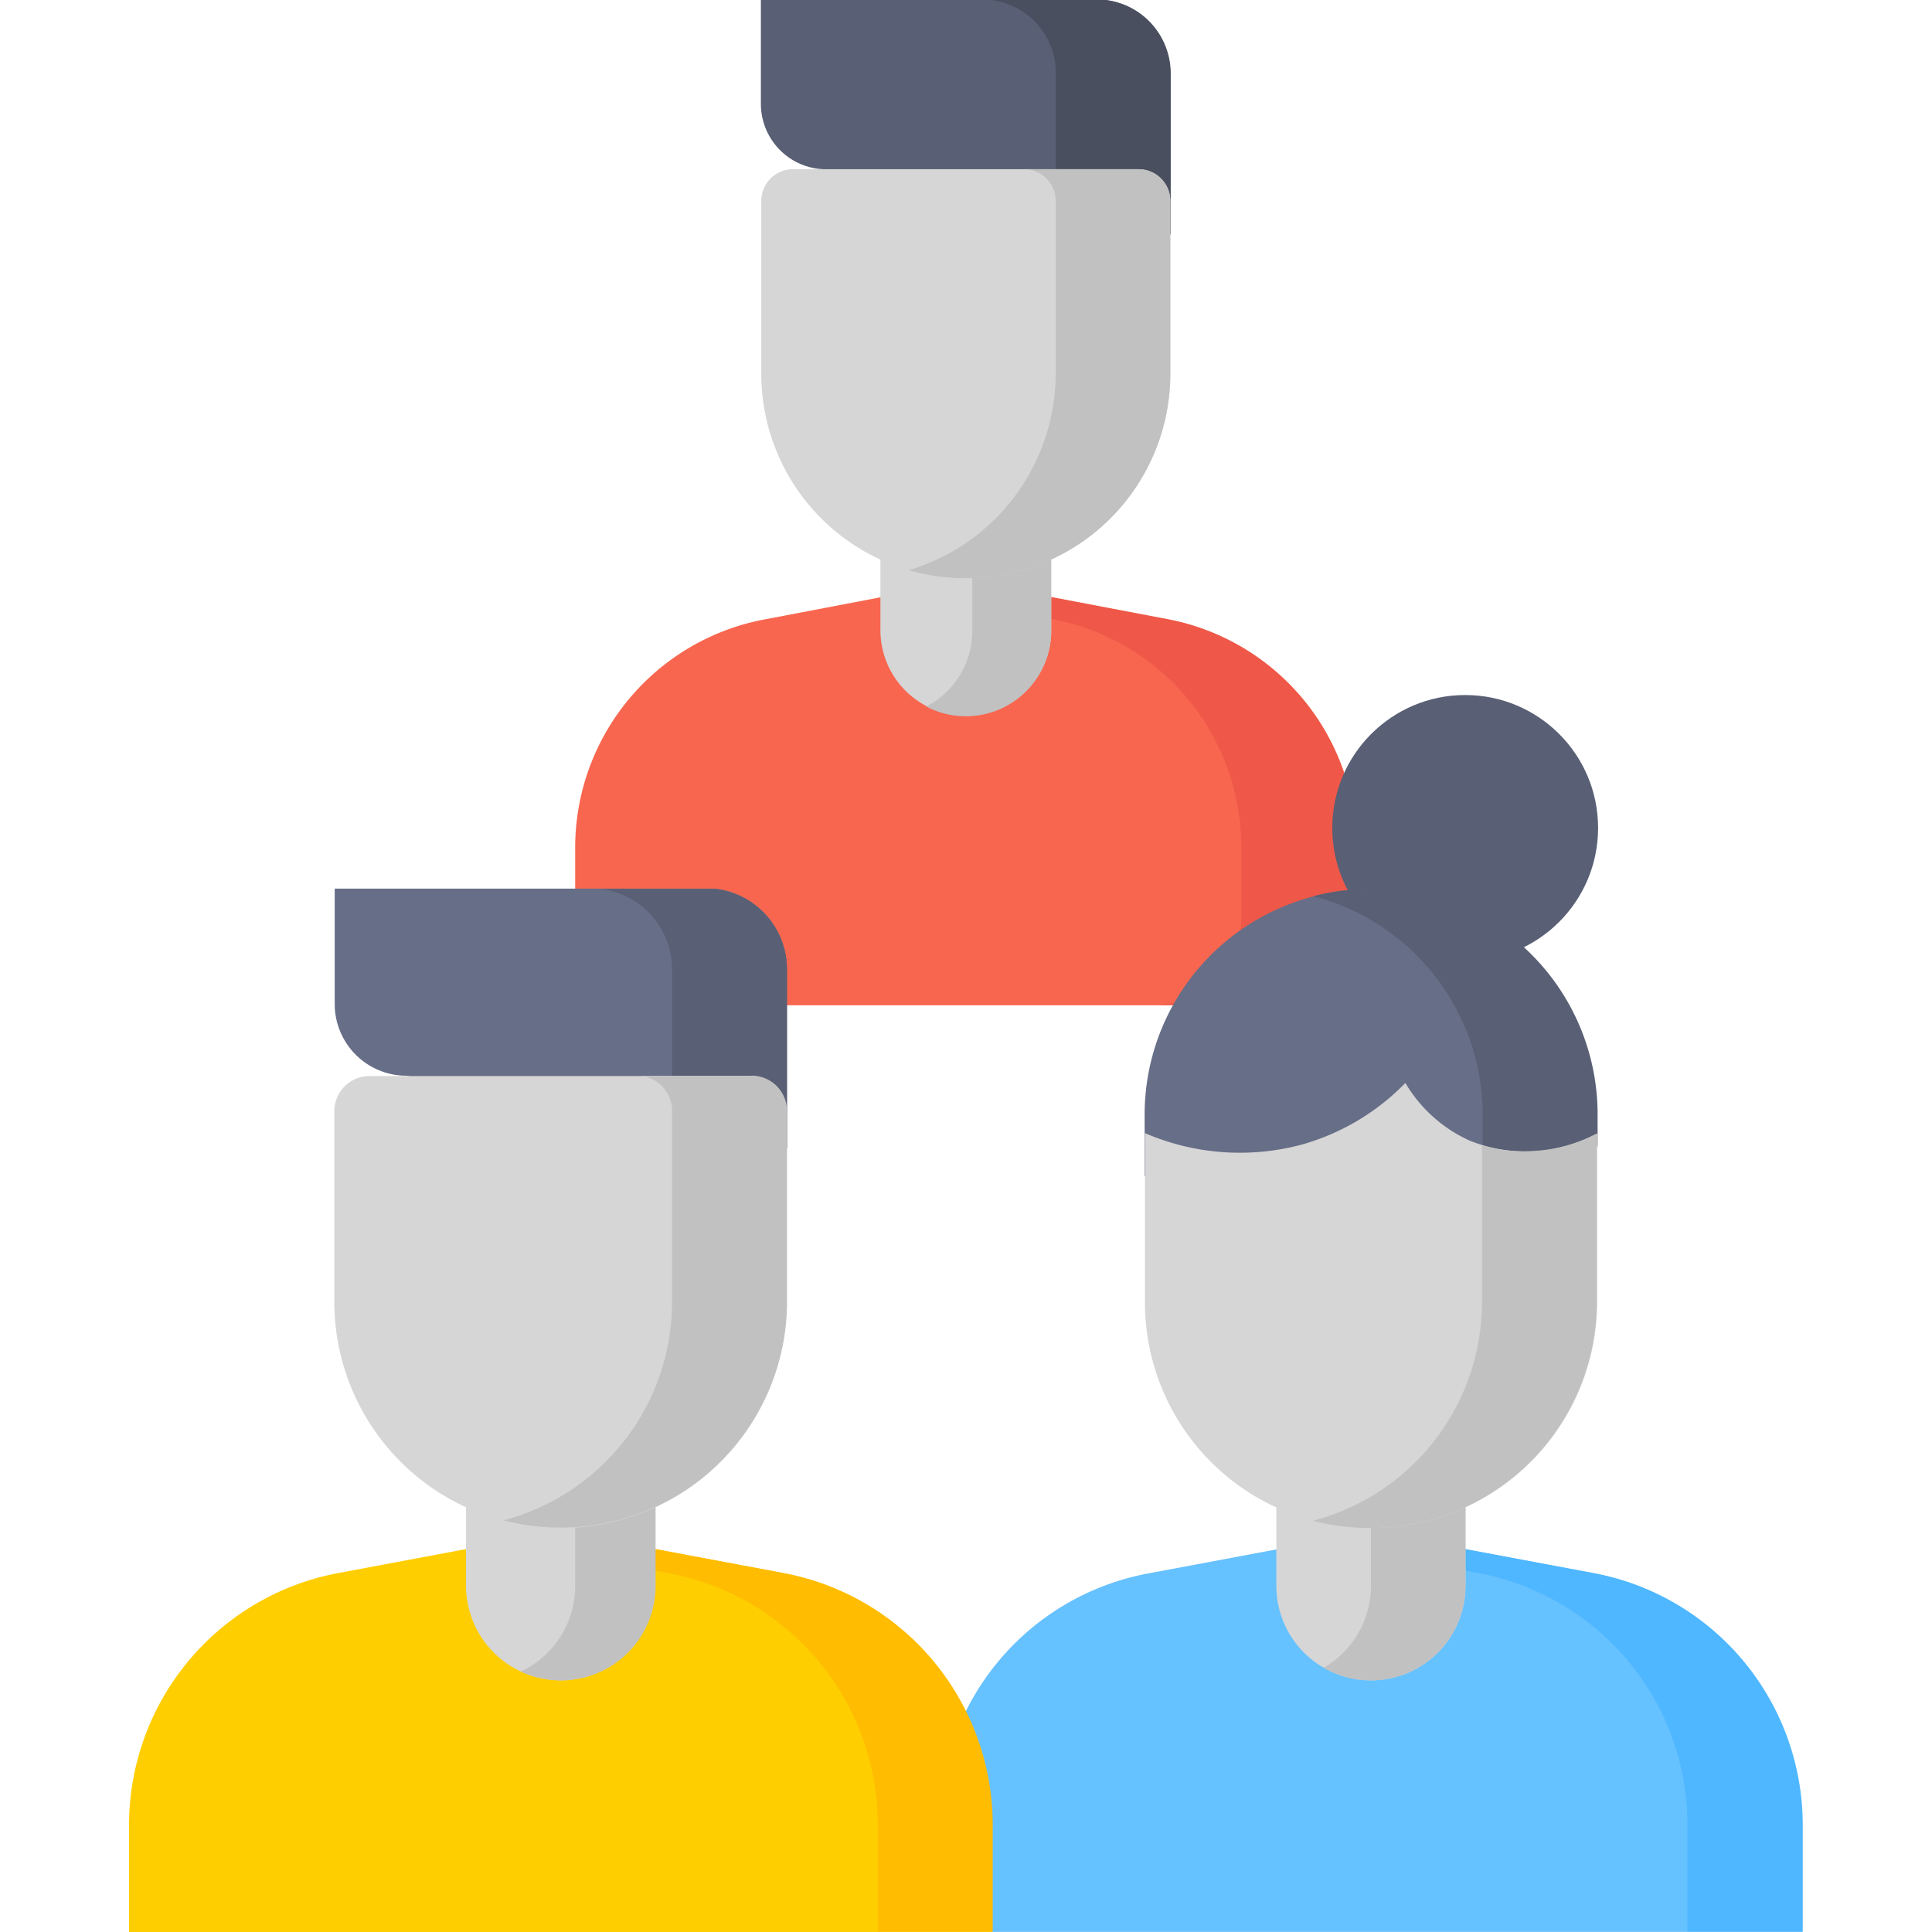 <svg xmlns="http://www.w3.org/2000/svg" xmlns:xlink="http://www.w3.org/1999/xlink" width="24" height="24" viewBox="0 0 24 24">
  <defs>
    <clipPath id="clip-path">
      <rect id="Rectangle_179" data-name="Rectangle 179" width="24" height="24" transform="translate(99 462)" fill="#fff" stroke="#707070" stroke-width="1"/>
    </clipPath>
  </defs>
  <g id="Mask_Group_15" data-name="Mask Group 15" transform="translate(-99 -462)" clip-path="url(#clip-path)">
    <g id="candidates_1_" data-name="candidates (1)" transform="translate(98.819 461.643)">
      <path id="Path_298" data-name="Path 298" d="M8.411,12.84a1.083,1.083,0,0,1-1.085-1.08h0v-.875A2.885,2.885,0,0,1,9.667,8.054l1.446-.276h2.126l1.451.276a2.876,2.876,0,0,1,2.341,2.831v.875a1.084,1.084,0,0,1-1.085,1.085H8.411Z" fill="#f8664f"/>
      <path id="Path_299" data-name="Path 299" d="M14.69,8.049l-1.451-.276H11.812l1.446.276A2.88,2.88,0,0,1,15.6,10.88v.875a1.084,1.084,0,0,1-1.085,1.085h1.427a1.084,1.084,0,0,0,1.085-1.085h0V10.88A2.881,2.881,0,0,0,14.69,8.049Z" fill="#ef5848"/>
      <path id="Path_300" data-name="Path 300" d="M11.118,7.307v.88a1.062,1.062,0,0,0,1.061,1.061h0a1.062,1.062,0,0,0,1.061-1.061V7.3" fill="#d6d6d6"/>
      <path id="Path_301" data-name="Path 301" d="M12.259,7.307v.885a1.059,1.059,0,0,1-.571.942,1.059,1.059,0,0,0,1.432-.452,1.036,1.036,0,0,0,.119-.49V7.307Z" fill="#c1c1c1"/>
      <path id="Path_302" data-name="Path 302" d="M14.719,3.263V1.28A.913.913,0,0,0,13.91.357H9.633V1.651a.813.813,0,0,0,.8.809" fill="#595f74"/>
      <path id="Path_303" data-name="Path 303" d="M13.915.357H12.488a.913.913,0,0,1,.809.923V3l1.427.271V1.28A.921.921,0,0,0,13.915.357Z" fill="#4a4f60"/>
      <path id="Path_304" data-name="Path 304" d="M12.178,7.54h0A2.54,2.54,0,0,1,9.638,5V2.854a.394.394,0,0,1,.395-.395h4.291a.394.394,0,0,1,.395.395V5A2.54,2.54,0,0,1,12.178,7.54Z" fill="#d6d6d6"/>
      <path id="Path_305" data-name="Path 305" d="M14.324,2.459H12.9a.394.394,0,0,1,.395.395h0V5a2.549,2.549,0,0,1-1.827,2.44,2.585,2.585,0,0,0,.714.1h0A2.54,2.54,0,0,0,14.719,5V2.854a.394.394,0,0,0-.395-.395Z" fill="#c1c1c1"/>
      <circle id="Ellipse_24" data-name="Ellipse 24" cx="1.651" cy="1.651" r="1.651" transform="translate(16.731 8.991)" fill="#595f74"/>
      <path id="Path_306" data-name="Path 306" d="M12.178,21.617a3.179,3.179,0,0,1,2.26-1.713l1.6-.3h2.35l1.6.3a3.182,3.182,0,0,1,2.588,3.13v1.322H11.76Z" fill="#66c1ff"/>
      <path id="Path_307" data-name="Path 307" d="M19.985,19.9l-1.6-.3H16.955l1.6.3a3.182,3.182,0,0,1,2.588,3.13v1.322h1.427V23.03A3.176,3.176,0,0,0,19.985,19.9Z" fill="#4eb7ff"/>
      <path id="Path_308" data-name="Path 308" d="M16.036,19.081v.975a1.175,1.175,0,0,0,1.175,1.175h0a1.175,1.175,0,0,0,1.175-1.175h0v-.98" fill="#d6d6d6"/>
      <path id="Path_309" data-name="Path 309" d="M17.211,19.081v.975a1.178,1.178,0,0,1-.585,1.018,1.148,1.148,0,0,0,.585.157h0a1.175,1.175,0,0,0,1.175-1.175h0v-.975Z" fill="#c1c1c1"/>
      <path id="Path_310" data-name="Path 310" d="M20.018,14.614v-.4a2.812,2.812,0,0,0-2.8-2.811h0A2.8,2.8,0,0,0,14.4,14.2v.766Z" fill="#676e87"/>
      <path id="Path_311" data-name="Path 311" d="M17.211,11.4h0a2.769,2.769,0,0,0-.714.09A2.809,2.809,0,0,1,18.6,14.2v.4l-4.191.266v.09l5.618-.357v-.4a2.812,2.812,0,0,0-2.8-2.811Z" fill="#595f74"/>
      <path id="Path_312" data-name="Path 312" d="M17.211,19.338h0a2.81,2.81,0,0,0,2.811-2.807V14.438a1.871,1.871,0,0,1-1.589.086,1.778,1.778,0,0,1-.794-.714,2.885,2.885,0,0,1-1.289.766,2.973,2.973,0,0,1-1.946-.143v2.1A2.8,2.8,0,0,0,17.211,19.338Z" fill="#d6d6d6"/>
      <path id="Path_313" data-name="Path 313" d="M18.591,14.586v1.946a2.809,2.809,0,0,1-2.1,2.716,2.769,2.769,0,0,0,.714.09h0a2.81,2.81,0,0,0,2.811-2.807V14.438A1.934,1.934,0,0,1,18.591,14.586Z" fill="#c1c1c1"/>
      <path id="Path_314" data-name="Path 314" d="M1.784,24.357V23.03A3.186,3.186,0,0,1,4.372,19.9l1.6-.3H8.316l1.6.3a3.181,3.181,0,0,1,2.588,3.125v1.332" fill="#ffce00"/>
      <path id="Path_315" data-name="Path 315" d="M9.923,19.9l-1.6-.3H6.893l1.6.3a3.185,3.185,0,0,1,2.593,3.125v1.327h1.427V23.03A3.185,3.185,0,0,0,9.923,19.9Z" fill="#ffbc00"/>
      <path id="Path_316" data-name="Path 316" d="M5.97,19.081v.975a1.178,1.178,0,0,0,1.175,1.175h0A1.175,1.175,0,0,0,8.32,20.056h0v-.98" fill="#d6d6d6"/>
      <path id="Path_317" data-name="Path 317" d="M7.326,19.081v.975a1.175,1.175,0,0,1-.676,1.066,1.2,1.2,0,0,0,.5.109h0a1.175,1.175,0,0,0,1.175-1.175h0v-.98Z" fill="#c1c1c1"/>
      <path id="Path_318" data-name="Path 318" d="M9.957,14.614v-2.2a1.007,1.007,0,0,0-.89-1.018H4.339V12.83a.891.891,0,0,0,.89.89" fill="#676e87"/>
      <path id="Path_319" data-name="Path 319" d="M9.067,11.4H7.64a1.007,1.007,0,0,1,.89,1.018v1.927l1.427.271v-2.2A1.01,1.01,0,0,0,9.067,11.4Z" fill="#595f74"/>
      <path id="Path_320" data-name="Path 320" d="M7.145,19.338h0a2.81,2.81,0,0,1-2.811-2.807V14.162a.437.437,0,0,1,.438-.438H9.514a.437.437,0,0,1,.438.438h0v2.369a2.8,2.8,0,0,1-2.807,2.807Z" fill="#d6d6d6"/>
      <path id="Path_321" data-name="Path 321" d="M9.519,13.72H8.092a.437.437,0,0,1,.438.438h0v2.369a2.81,2.81,0,0,1-2.093,2.716,2.769,2.769,0,0,0,.714.09h0a2.809,2.809,0,0,0,2.807-2.807V14.157a.44.44,0,0,0-.438-.438Z" fill="#c1c1c1"/>
    </g>
  </g>
</svg>

